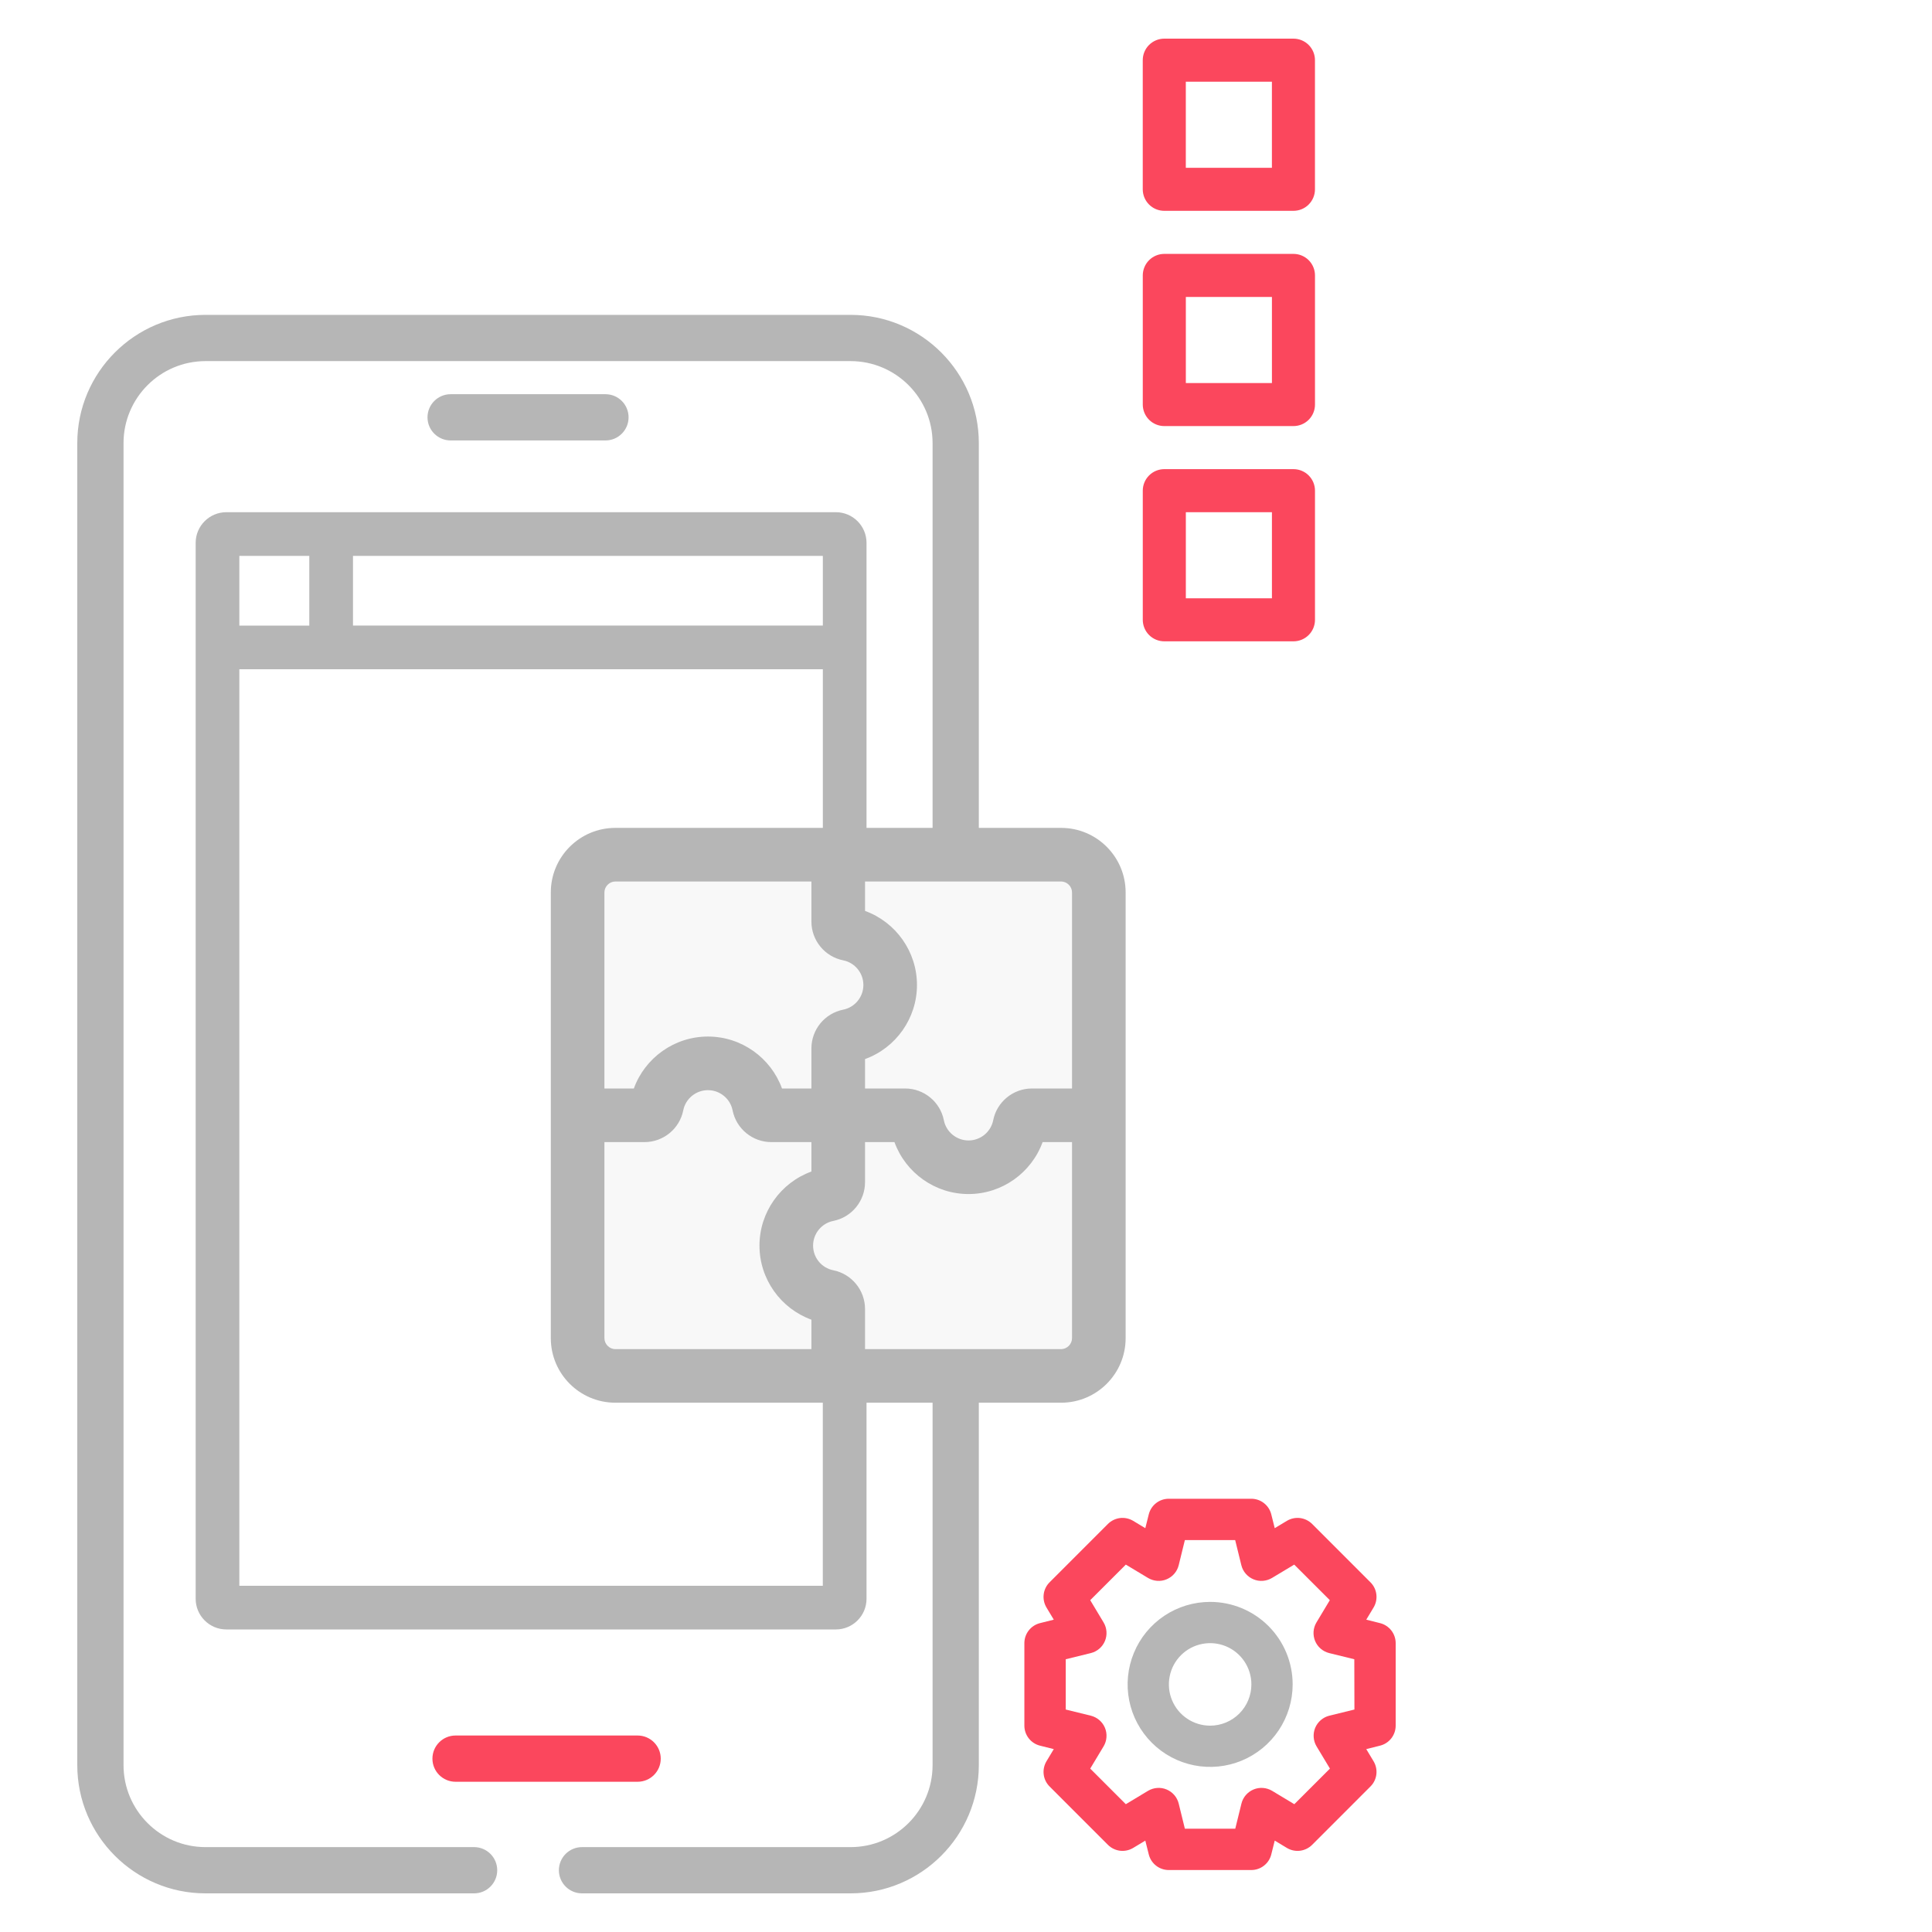 <svg width="80" height="80" viewBox="0 0 80 80" fill="none" xmlns="http://www.w3.org/2000/svg">
<mask id="mask0" mask-type="alpha" maskUnits="userSpaceOnUse" x="0" y="0" width="80" height="80">
<rect width="80" height="80" fill="#C4C4C4"/>
</mask>
<g mask="url(#mask0)">
<g filter="url(#filter0_dd)">
<path d="M50.109 66.331C49.433 66.331 48.773 66.531 48.211 66.906C47.649 67.282 47.211 67.815 46.953 68.44C46.694 69.064 46.626 69.751 46.758 70.414C46.89 71.076 47.215 71.685 47.693 72.163C48.171 72.641 48.78 72.966 49.443 73.098C50.105 73.23 50.792 73.162 51.416 72.904C52.041 72.645 52.574 72.207 52.95 71.645C53.325 71.084 53.526 70.423 53.526 69.747C53.526 68.841 53.166 67.972 52.525 67.331C51.884 66.691 51.015 66.331 50.109 66.331ZM50.109 71.456C49.771 71.456 49.441 71.355 49.16 71.168C48.879 70.98 48.66 70.713 48.531 70.401C48.401 70.089 48.368 69.745 48.434 69.414C48.499 69.082 48.662 68.778 48.901 68.539C49.14 68.3 49.444 68.138 49.776 68.072C50.107 68.006 50.451 68.04 50.763 68.169C51.075 68.298 51.342 68.517 51.529 68.798C51.717 69.079 51.817 69.409 51.817 69.747C51.817 70.2 51.637 70.635 51.317 70.955C50.997 71.275 50.562 71.456 50.109 71.456Z" fill="#B6B6B6"/>
<path d="M57.792 71.455V68.039C57.792 67.848 57.728 67.663 57.611 67.513C57.493 67.363 57.329 67.256 57.144 67.21L56.574 67.067L56.877 66.563C56.975 66.399 57.015 66.208 56.992 66.019C56.969 65.83 56.883 65.654 56.748 65.52L54.332 63.103C54.197 62.969 54.021 62.883 53.832 62.859C53.643 62.836 53.452 62.877 53.289 62.974L52.784 63.278L52.641 62.707C52.595 62.522 52.489 62.358 52.338 62.241C52.188 62.123 52.003 62.06 51.813 62.06H48.396C48.206 62.06 48.02 62.123 47.87 62.241C47.72 62.358 47.614 62.522 47.568 62.707L47.425 63.278L46.92 62.974C46.757 62.877 46.565 62.836 46.377 62.859C46.188 62.883 46.012 62.969 45.877 63.103L43.461 65.52C43.326 65.654 43.24 65.83 43.217 66.019C43.194 66.208 43.234 66.399 43.332 66.563L43.635 67.067L43.064 67.21C42.88 67.256 42.715 67.363 42.598 67.513C42.481 67.663 42.417 67.848 42.417 68.039V71.455C42.417 71.646 42.481 71.831 42.598 71.981C42.715 72.131 42.88 72.238 43.064 72.284L43.635 72.427L43.332 72.931C43.234 73.095 43.194 73.286 43.217 73.475C43.24 73.664 43.326 73.84 43.461 73.974L45.877 76.391C46.012 76.525 46.188 76.611 46.377 76.635C46.565 76.658 46.757 76.617 46.92 76.52L47.425 76.216L47.568 76.787C47.614 76.972 47.72 77.136 47.87 77.253C48.02 77.371 48.206 77.434 48.396 77.434H51.813C52.003 77.434 52.188 77.371 52.338 77.253C52.489 77.136 52.595 76.972 52.641 76.787L52.784 76.216L53.289 76.52C53.452 76.617 53.643 76.658 53.832 76.635C54.021 76.611 54.197 76.525 54.332 76.391L56.748 73.974C56.883 73.84 56.969 73.664 56.992 73.475C57.015 73.286 56.975 73.095 56.877 72.931L56.574 72.427L57.144 72.284C57.329 72.238 57.493 72.131 57.611 71.981C57.728 71.831 57.792 71.646 57.792 71.455ZM56.084 70.788L55.041 71.044C54.912 71.077 54.792 71.139 54.691 71.226C54.59 71.313 54.51 71.423 54.459 71.546C54.408 71.67 54.387 71.803 54.397 71.936C54.407 72.07 54.447 72.198 54.516 72.313L55.07 73.234L53.595 74.708L52.675 74.154C52.56 74.086 52.431 74.045 52.298 74.035C52.165 74.025 52.031 74.046 51.908 74.098C51.785 74.149 51.675 74.228 51.588 74.329C51.501 74.43 51.438 74.55 51.406 74.68L51.15 75.722H49.063L48.807 74.68C48.775 74.55 48.712 74.43 48.625 74.329C48.538 74.228 48.428 74.149 48.305 74.098C48.182 74.046 48.048 74.025 47.915 74.035C47.782 74.045 47.653 74.086 47.538 74.154L46.618 74.708L45.144 73.234L45.697 72.313C45.766 72.198 45.807 72.07 45.816 71.936C45.826 71.803 45.805 71.67 45.754 71.546C45.703 71.423 45.623 71.313 45.522 71.226C45.421 71.139 45.301 71.077 45.172 71.044L44.13 70.788V68.706L45.172 68.45C45.301 68.417 45.421 68.355 45.522 68.268C45.623 68.181 45.703 68.071 45.754 67.948C45.805 67.824 45.826 67.691 45.816 67.558C45.807 67.424 45.766 67.296 45.697 67.181L45.144 66.26L46.618 64.787L47.538 65.34C47.653 65.408 47.782 65.449 47.915 65.459C48.048 65.469 48.182 65.448 48.305 65.396C48.428 65.345 48.538 65.266 48.625 65.165C48.712 65.064 48.775 64.944 48.807 64.814L49.063 63.772H51.146L51.402 64.814C51.434 64.944 51.496 65.064 51.584 65.165C51.671 65.266 51.78 65.345 51.904 65.396C52.027 65.448 52.161 65.469 52.294 65.459C52.427 65.449 52.556 65.408 52.67 65.34L53.591 64.787L55.065 66.26L54.512 67.181C54.443 67.296 54.402 67.424 54.392 67.558C54.383 67.691 54.404 67.824 54.455 67.948C54.506 68.071 54.585 68.181 54.686 68.268C54.788 68.355 54.908 68.417 55.037 68.45L56.079 68.706L56.084 70.788Z" fill="#FB475D"/>
<path d="M9.372 21.209C8.672 21.209 8.102 21.778 8.102 22.478V66.202C8.102 66.902 8.672 67.472 9.372 67.472H34.611C35.311 67.472 35.881 66.902 35.881 66.202V47.962C35.881 47.463 35.476 47.058 34.976 47.058C34.476 47.058 34.071 47.463 34.071 47.962V65.663H9.911V27.713H34.072V43.741C34.072 44.24 34.476 44.645 34.976 44.645C35.476 44.645 35.881 44.24 35.881 43.741C35.881 43.109 35.881 22.866 35.881 22.478C35.881 21.778 35.311 21.209 34.611 21.209C33.37 21.209 10.622 21.209 9.372 21.209ZM12.807 25.904H9.911V23.018H12.807V25.904ZM14.616 23.018H34.072V25.903H14.616V23.018Z" fill="#B6B6B6"/>
<path d="M25.071 18.238C25.6 18.238 26.028 17.809 26.028 17.281C26.028 16.752 25.6 16.323 25.071 16.323H18.66C18.131 16.323 17.702 16.752 17.702 17.281C17.702 17.809 18.131 18.238 18.66 18.238H25.071Z" fill="#B6B6B6"/>
<path d="M26.402 73.779C26.931 73.779 27.36 73.35 27.36 72.822C27.36 72.293 26.931 71.864 26.402 71.864H18.863C18.334 71.864 17.906 72.293 17.906 72.822C17.906 73.35 18.334 73.779 18.863 73.779H26.402Z" fill="#FB475D"/>
<path d="M24.099 78.4H35.221C38.149 78.4 40.531 76.018 40.531 73.09V18.348C40.531 15.42 38.149 13.038 35.221 13.038H8.509C5.582 13.038 3.2 15.42 3.2 18.348V73.09C3.2 76.018 5.582 78.4 8.509 78.4H19.631C20.16 78.4 20.589 77.971 20.589 77.443C20.589 76.914 20.16 76.485 19.631 76.485H8.509C6.637 76.485 5.115 74.962 5.115 73.09V18.348C5.115 16.476 6.637 14.953 8.509 14.953H35.221C37.093 14.953 38.616 16.476 38.616 18.348V73.09C38.616 74.962 37.093 76.485 35.221 76.485H24.099C23.57 76.485 23.142 76.914 23.142 77.443C23.142 77.971 23.571 78.4 24.099 78.4Z" fill="#B6B6B6"/>
<rect x="24.7" y="36.175" width="20.835" height="20.835" fill="#F8F8F8"/>
<path d="M22.808 36.952V55.412C22.808 56.885 24.006 58.083 25.479 58.083H43.939C45.412 58.083 46.61 56.885 46.61 55.412C46.61 54.601 46.61 37.763 46.61 36.952C46.61 35.479 45.412 34.281 43.939 34.281C43.129 34.281 26.29 34.281 25.479 34.281C24.006 34.281 22.808 35.479 22.808 36.952ZM35.819 43.854C37.096 43.392 37.97 42.167 37.97 40.786C37.97 39.403 37.092 38.18 35.819 37.719V36.501H43.939C44.184 36.501 44.39 36.707 44.39 36.952V45.072H42.73C41.951 45.072 41.277 45.626 41.126 46.387C41.03 46.872 40.6 47.224 40.105 47.224C39.609 47.224 39.179 46.872 39.083 46.387C38.932 45.625 38.258 45.072 37.48 45.072H35.819V43.854ZM35.819 47.292H37.038C37.498 48.563 38.719 49.443 40.105 49.443C41.49 49.443 42.711 48.563 43.172 47.292H44.39V55.412C44.39 55.657 44.184 55.864 43.939 55.864H35.819V54.203C35.819 53.425 35.266 52.751 34.504 52.599C34.02 52.503 33.668 52.074 33.668 51.578C33.668 51.082 34.02 50.653 34.504 50.556C35.266 50.405 35.819 49.731 35.819 48.953V47.292ZM25.028 36.952C25.028 36.708 25.235 36.501 25.479 36.501H33.599V38.162C33.599 38.94 34.152 39.614 34.914 39.765C35.399 39.861 35.751 40.291 35.751 40.786C35.751 41.282 35.399 41.712 34.914 41.808C34.152 41.959 33.599 42.633 33.599 43.411V45.072H32.381C31.921 43.801 30.7 42.921 29.314 42.921C27.927 42.921 26.707 43.801 26.246 45.072H25.028V36.952ZM25.028 47.292H26.689C27.467 47.292 28.141 46.739 28.292 45.977C28.388 45.493 28.818 45.141 29.314 45.141C29.809 45.141 30.239 45.493 30.335 45.977C30.486 46.739 31.16 47.292 31.938 47.292H33.599V48.511C32.328 48.971 31.448 50.192 31.448 51.578C31.448 52.964 32.328 54.185 33.599 54.645V55.864H25.479C25.235 55.864 25.028 55.657 25.028 55.412V47.292Z" fill="#B6B6B6"/>
<path d="M53.558 1.6H48.211C47.974 1.6 47.748 1.694 47.58 1.861C47.413 2.028 47.319 2.255 47.319 2.491V7.839C47.319 8.076 47.413 8.302 47.58 8.469C47.748 8.637 47.974 8.73 48.211 8.73H53.558C53.795 8.73 54.022 8.637 54.189 8.469C54.356 8.302 54.45 8.076 54.45 7.839V2.491C54.45 2.255 54.356 2.028 54.189 1.861C54.022 1.694 53.795 1.6 53.558 1.6ZM52.667 6.948H49.102V3.383H52.667V6.948Z" fill="#FB475D"/>
<path d="M53.559 10.513H48.212C47.975 10.513 47.748 10.607 47.581 10.774C47.414 10.941 47.32 11.168 47.32 11.404V16.752C47.32 16.988 47.414 17.215 47.581 17.382C47.748 17.549 47.975 17.643 48.212 17.643H53.559C53.796 17.643 54.023 17.549 54.19 17.382C54.357 17.215 54.451 16.988 54.451 16.752V11.404C54.451 11.168 54.357 10.941 54.19 10.774C54.023 10.607 53.796 10.513 53.559 10.513ZM52.668 15.861H49.103V12.296H52.668V15.861Z" fill="#FB475D"/>
<path d="M53.559 19.426H48.212C47.975 19.426 47.748 19.52 47.581 19.687C47.414 19.854 47.32 20.081 47.32 20.317V25.665C47.32 25.901 47.414 26.128 47.581 26.295C47.748 26.462 47.975 26.556 48.212 26.556H53.559C53.796 26.556 54.023 26.462 54.19 26.295C54.357 26.128 54.451 25.901 54.451 25.665V20.317C54.451 20.081 54.357 19.854 54.19 19.687C54.023 19.52 53.796 19.426 53.559 19.426ZM52.668 24.774H49.103V21.209H52.668V24.774Z" fill="#FB475D"/>
</g>
</g>
<defs>
<filter id="filter0_dd" x="0.2" y="-1.4" width="60.592" height="82.8" filterUnits="userSpaceOnUse" color-interpolation-filters="sRGB">
<feFlood flood-opacity="0" result="BackgroundImageFix"/>
<feColorMatrix in="SourceAlpha" type="matrix" values="0 0 0 0 0 0 0 0 0 0 0 0 0 0 0 0 0 0 127 0"/>
<feOffset dx="1" dy="1"/>
<feGaussianBlur stdDeviation="1"/>
<feColorMatrix type="matrix" values="0 0 0 0 0.424 0 0 0 0 0.424 0 0 0 0 0.424 0 0 0 0.3 0"/>
<feBlend mode="normal" in2="BackgroundImageFix" result="effect1_dropShadow"/>
<feColorMatrix in="SourceAlpha" type="matrix" values="0 0 0 0 0 0 0 0 0 0 0 0 0 0 0 0 0 0 127 0"/>
<feOffset dx="-1" dy="-1"/>
<feGaussianBlur stdDeviation="1"/>
<feColorMatrix type="matrix" values="0 0 0 0 1 0 0 0 0 1 0 0 0 0 1 0 0 0 1 0"/>
<feBlend mode="normal" in2="effect1_dropShadow" result="effect2_dropShadow"/>
<feBlend mode="normal" in="SourceGraphic" in2="effect2_dropShadow" result="shape"/>
</filter>
</defs>
</svg>
